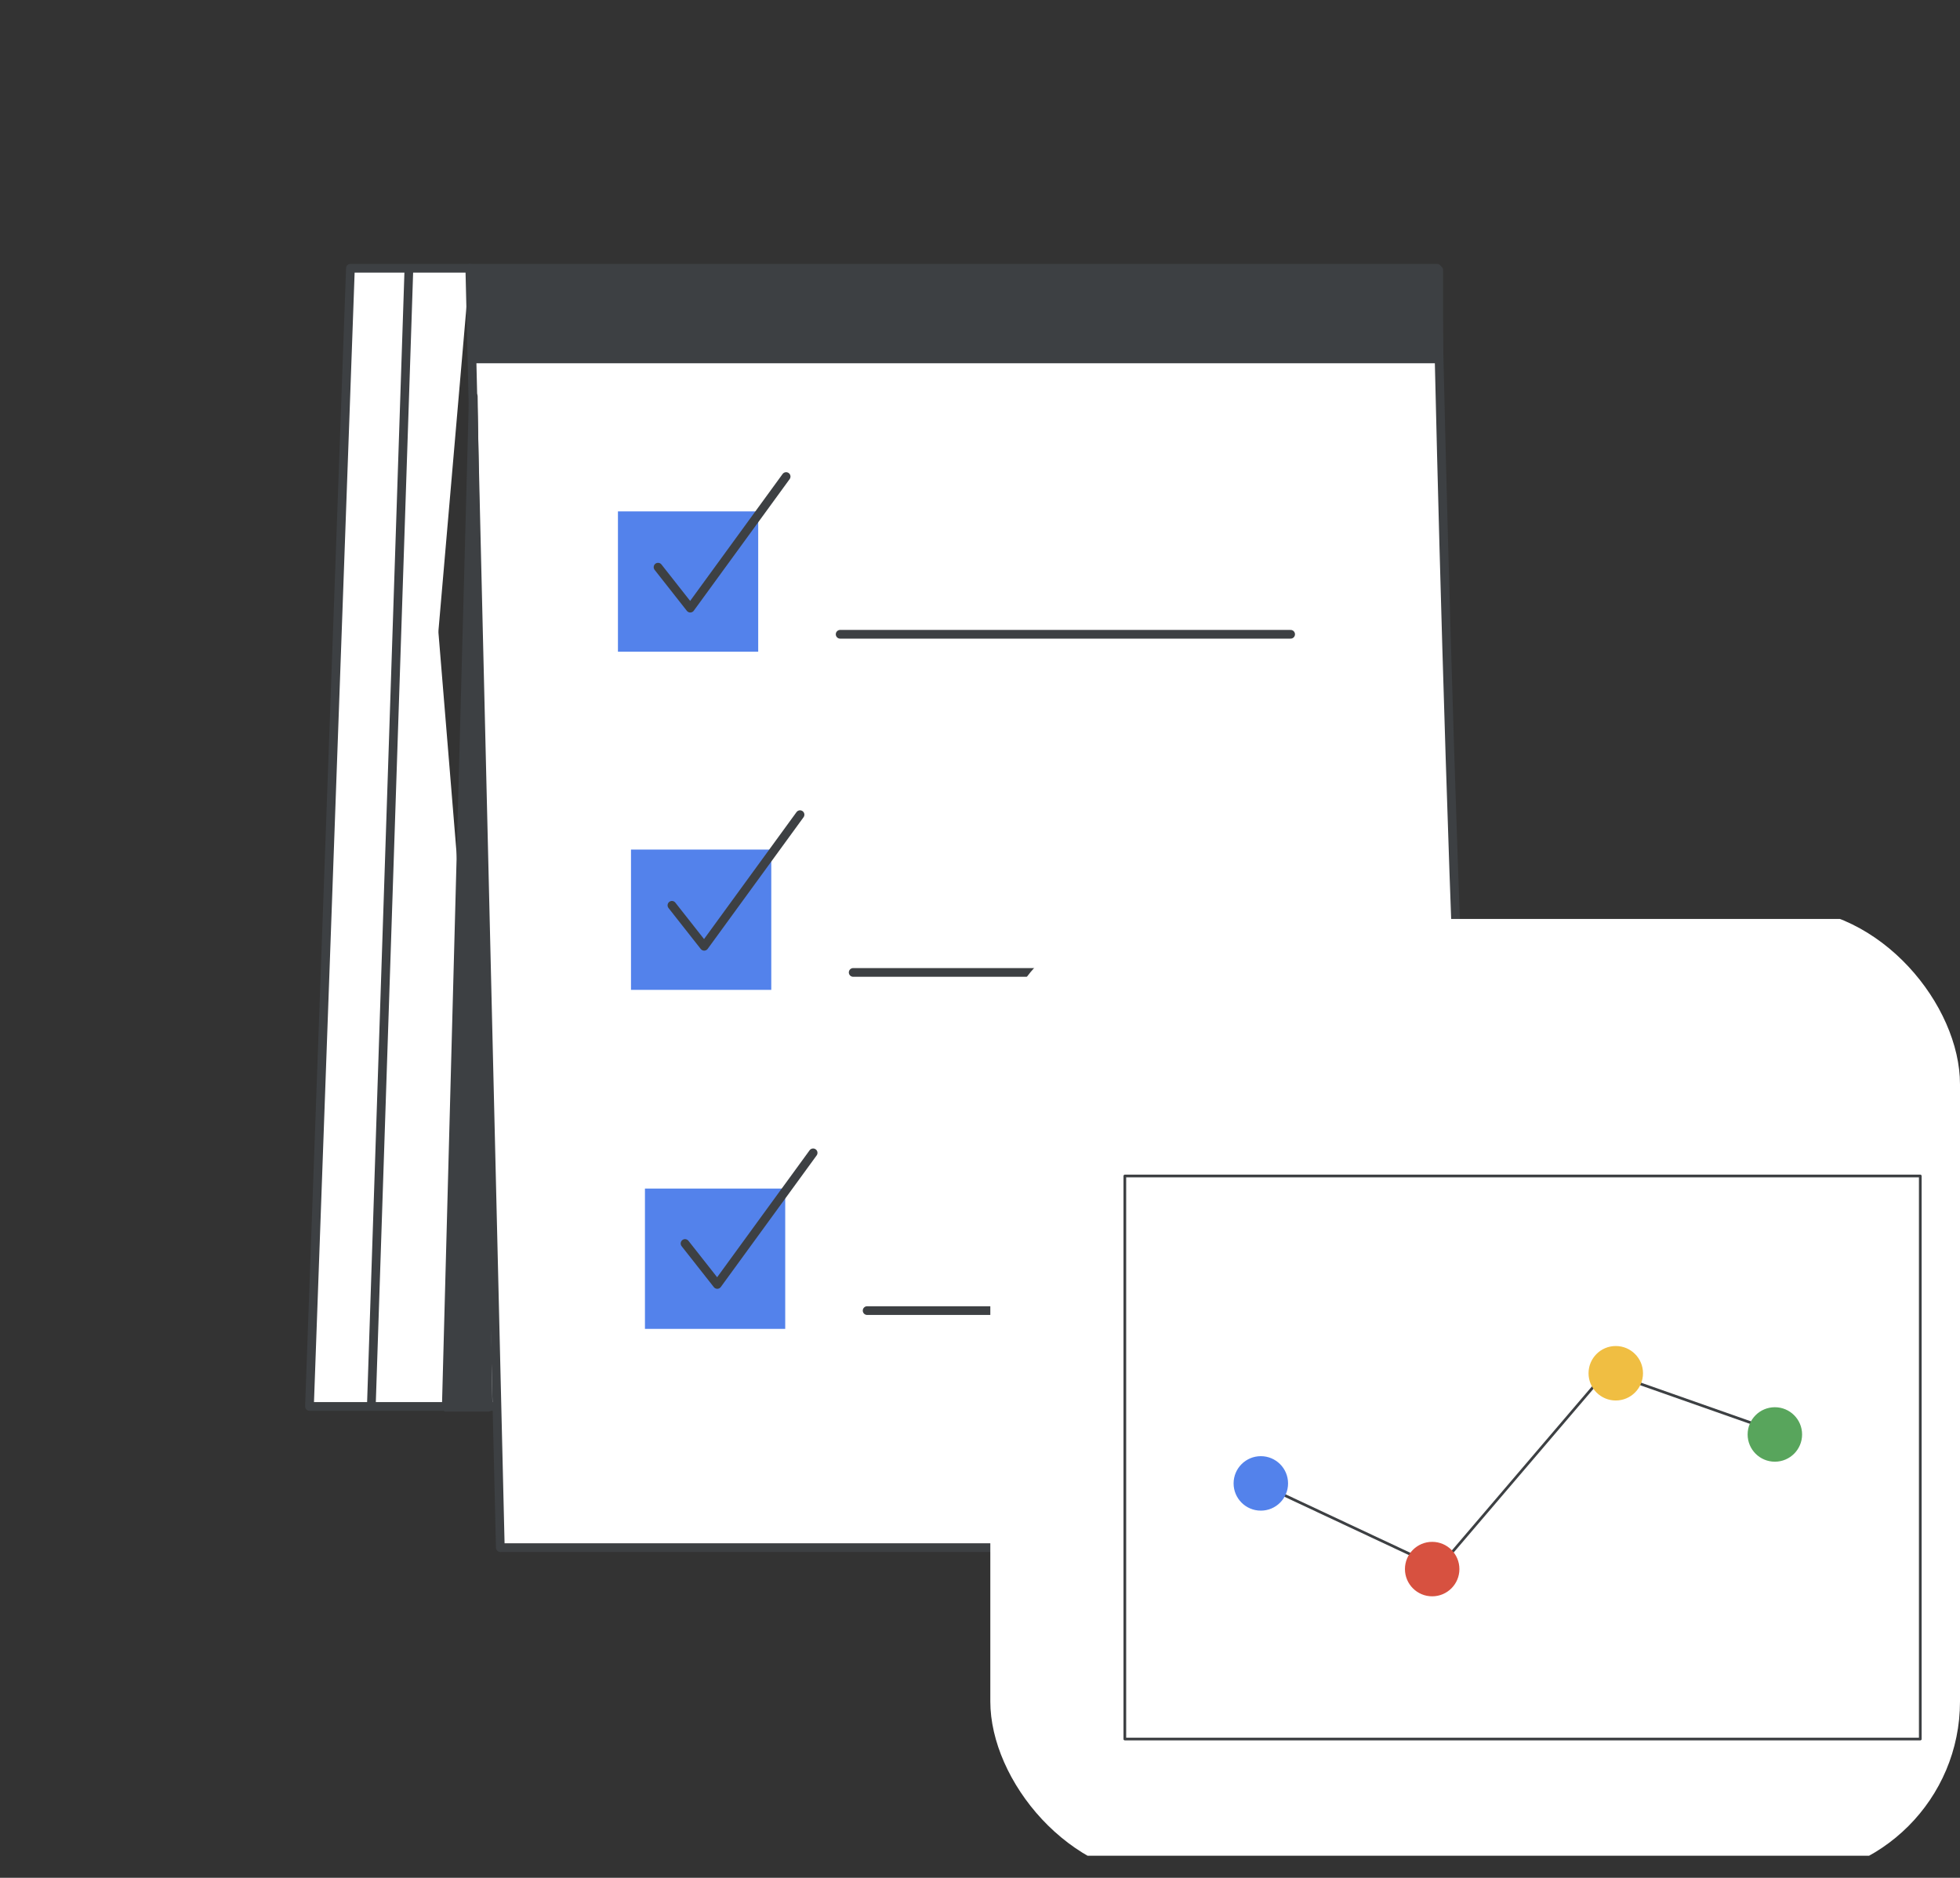 <svg width="95" height="91" viewBox="0 0 95 91" fill="none" xmlns="http://www.w3.org/2000/svg">
<rect x="0" y="0" width="95" height="91" fill="#333333" stroke="none"/>
<path d="M22.771 13H16.985L15 68.158H17.999" fill="white"/>
<path d="M22.771 13H16.985L15 68.158H17.999" stroke="#3D4043" stroke-width="0.422" stroke-miterlimit="10" stroke-linecap="round" stroke-linejoin="round"/>
<path d="M24.333 68.158H17.998L19.814 13.169" fill="white"/>
<path d="M24.333 68.158H17.998L19.814 13.169" stroke="#3D4043" stroke-width="0.422" stroke-miterlimit="10" stroke-linecap="round" stroke-linejoin="round"/>
<path d="M22.771 13H69.652C69.652 13 70.834 70.27 72.608 75H24.25L22.771 13Z" fill="white" stroke="#3D4043" stroke-width="0.422" stroke-miterlimit="10" stroke-linecap="round" stroke-linejoin="round"/>
<path d="M69.735 13.085H22.939V17.393H69.735V13.085Z" fill="#3D4043" stroke="#3D4043" stroke-width="0.422" stroke-miterlimit="10" stroke-linecap="round" stroke-linejoin="round"/>
<path d="M22.94 19.208L21.631 68.2H23.658L22.94 19.208Z" fill="#3D4043" stroke="#3D4043" stroke-width="0.422" stroke-miterlimit="10" stroke-linecap="round" stroke-linejoin="round"/>
<path d="M37.172 41.382H30.795V47.759H37.172V41.382Z" fill="#5382EB" stroke="#5382EB" stroke-width="0.422" stroke-miterlimit="10"/>
<path d="M32.568 43.873L34.131 45.858L38.777 39.48" stroke="#3D4043" stroke-width="0.422" stroke-miterlimit="10" stroke-linecap="round" stroke-linejoin="round"/>
<path d="M41.353 47.125H63.189" stroke="#3D4043" stroke-width="0.422" stroke-miterlimit="10" stroke-linecap="round" stroke-linejoin="round"/>
<path d="M37.848 57.81H31.471V64.188H37.848V57.81Z" fill="#5382EB" stroke="#5382EB" stroke-width="0.422" stroke-miterlimit="10"/>
<path d="M33.203 60.261L34.766 62.246L39.412 55.868" stroke="#3D4043" stroke-width="0.422" stroke-miterlimit="10" stroke-linecap="round" stroke-linejoin="round"/>
<path d="M42.029 63.513H63.864" stroke="#3D4043" stroke-width="0.422" stroke-miterlimit="10" stroke-linecap="round" stroke-linejoin="round"/>
<path d="M36.539 24.994H30.162V31.372H36.539V24.994Z" fill="#5382EB" stroke="#5382EB" stroke-width="0.422" stroke-miterlimit="10"/>
<path d="M31.895 27.486L33.457 29.471L38.103 23.094" stroke="#3D4043" stroke-width="0.422" stroke-miterlimit="10" stroke-linecap="round" stroke-linejoin="round"/>
<path d="M40.721 30.738H62.556" stroke="#3D4043" stroke-width="0.422" stroke-miterlimit="10" stroke-linecap="round" stroke-linejoin="round"/>
<g clip-path="url(#clip0_330_4140)">
<path d="M60.162 50.943H57.072L56.012 80.403H57.613" fill="white"/>
<path d="M60.162 50.943H57.072L56.012 80.403H57.613" stroke="#3D4043" stroke-width="0.226" stroke-miterlimit="10" stroke-linecap="round" stroke-linejoin="round"/>
<path d="M60.997 80.402H57.613L58.583 51.033" fill="white"/>
<path d="M60.997 80.402H57.613L58.583 51.033" stroke="#3D4043" stroke-width="0.226" stroke-miterlimit="10" stroke-linecap="round" stroke-linejoin="round"/>
<path d="M60.162 50.943H85.2C85.2 50.943 85.832 81.531 86.779 84.057H60.952L60.162 50.943Z" fill="white" stroke="#3D4043" stroke-width="0.226" stroke-miterlimit="10" stroke-linecap="round" stroke-linejoin="round"/>
<path d="M85.245 50.988H60.252V53.289H85.245V50.988Z" fill="#3D4043" stroke="#3D4043" stroke-width="0.226" stroke-miterlimit="10" stroke-linecap="round" stroke-linejoin="round"/>
<path d="M60.252 54.259L59.553 80.425H60.636L60.252 54.259Z" fill="#3D4043" stroke="#3D4043" stroke-width="0.226" stroke-miterlimit="10" stroke-linecap="round" stroke-linejoin="round"/>
<path d="M67.853 66.102H64.447V69.508H67.853V66.102Z" fill="#58A55C" stroke="#58A55C" stroke-width="0.226" stroke-miterlimit="10"/>
<path d="M65.394 67.432L66.229 68.492L68.71 65.086" stroke="#3D4043" stroke-width="0.226" stroke-miterlimit="10" stroke-linecap="round" stroke-linejoin="round"/>
<path d="M70.086 69.169H81.748" stroke="#3D4043" stroke-width="0.226" stroke-miterlimit="10" stroke-linecap="round" stroke-linejoin="round"/>
<path d="M68.215 74.876H64.809V78.282H68.215V74.876Z" fill="#58A55C" stroke="#58A55C" stroke-width="0.226" stroke-miterlimit="10"/>
<path d="M65.734 76.185L66.569 77.245L69.05 73.839" stroke="#3D4043" stroke-width="0.226" stroke-miterlimit="10" stroke-linecap="round" stroke-linejoin="round"/>
<path d="M70.449 77.922H82.111" stroke="#3D4043" stroke-width="0.226" stroke-miterlimit="10" stroke-linecap="round" stroke-linejoin="round"/>
<path d="M67.516 57.35H64.109V60.756H67.516V57.35Z" fill="#58A55C" stroke="#58A55C" stroke-width="0.226" stroke-miterlimit="10"/>
<path d="M65.035 58.68L65.87 59.74L68.351 56.334" stroke="#3D4043" stroke-width="0.226" stroke-miterlimit="10" stroke-linecap="round" stroke-linejoin="round"/>
<path d="M69.748 60.417H81.41" stroke="#3D4043" stroke-width="0.226" stroke-miterlimit="10" stroke-linecap="round" stroke-linejoin="round"/>
<rect width="68.214" height="45.398" transform="translate(37.318 44.534)" fill="white"/>
<path d="M93.065 56.99H54.52V84.276H93.075V56.99H93.065Z" fill="white" stroke="#3D4043" stroke-width="0.131" stroke-miterlimit="10" stroke-linecap="round" stroke-linejoin="round"/>
<path d="M61.637 72.172L69.743 75.971L77.85 66.481L85.957 69.333" stroke="#3D4043" stroke-width="0.131" stroke-miterlimit="10" stroke-linecap="round" stroke-linejoin="round"/>
<path d="M61.112 73.142C61.804 73.142 62.366 72.58 62.366 71.887C62.366 71.195 61.804 70.633 61.112 70.633C60.419 70.633 59.857 71.195 59.857 71.887C59.857 72.58 60.419 73.142 61.112 73.142Z" fill="#5382EB" stroke="#5382EB" stroke-width="0.131" stroke-miterlimit="10" stroke-linecap="round" stroke-linejoin="round"/>
<path d="M69.417 77.294C70.109 77.294 70.671 76.732 70.671 76.04C70.671 75.347 70.109 74.785 69.417 74.785C68.724 74.785 68.162 75.347 68.162 76.04C68.162 76.732 68.724 77.294 69.417 77.294Z" fill="#D75140" stroke="#D75140" stroke-width="0.131" stroke-miterlimit="10" stroke-linecap="round" stroke-linejoin="round"/>
<path d="M78.315 67.804C79.008 67.804 79.57 67.242 79.57 66.549C79.57 65.857 79.008 65.295 78.315 65.295C77.623 65.295 77.061 65.857 77.061 66.549C77.061 67.242 77.623 67.804 78.315 67.804Z" fill="#F0BE42" stroke="#F0BE42" stroke-width="0.131" stroke-miterlimit="10" stroke-linecap="round" stroke-linejoin="round"/>
<path d="M86.026 70.77C86.719 70.77 87.281 70.208 87.281 69.515C87.281 68.823 86.719 68.261 86.026 68.261C85.333 68.261 84.772 68.823 84.772 69.515C84.772 70.208 85.333 70.77 86.026 70.77Z" fill="#58A55C" stroke="#58A55C" stroke-width="0.131" stroke-miterlimit="10" stroke-linecap="round" stroke-linejoin="round"/>
</g>
<defs>
<clipPath id="clip0_330_4140">
<rect x="48" y="44" width="47" height="47" rx="8.545" fill="white"/>
</clipPath>
</defs>
</svg>
